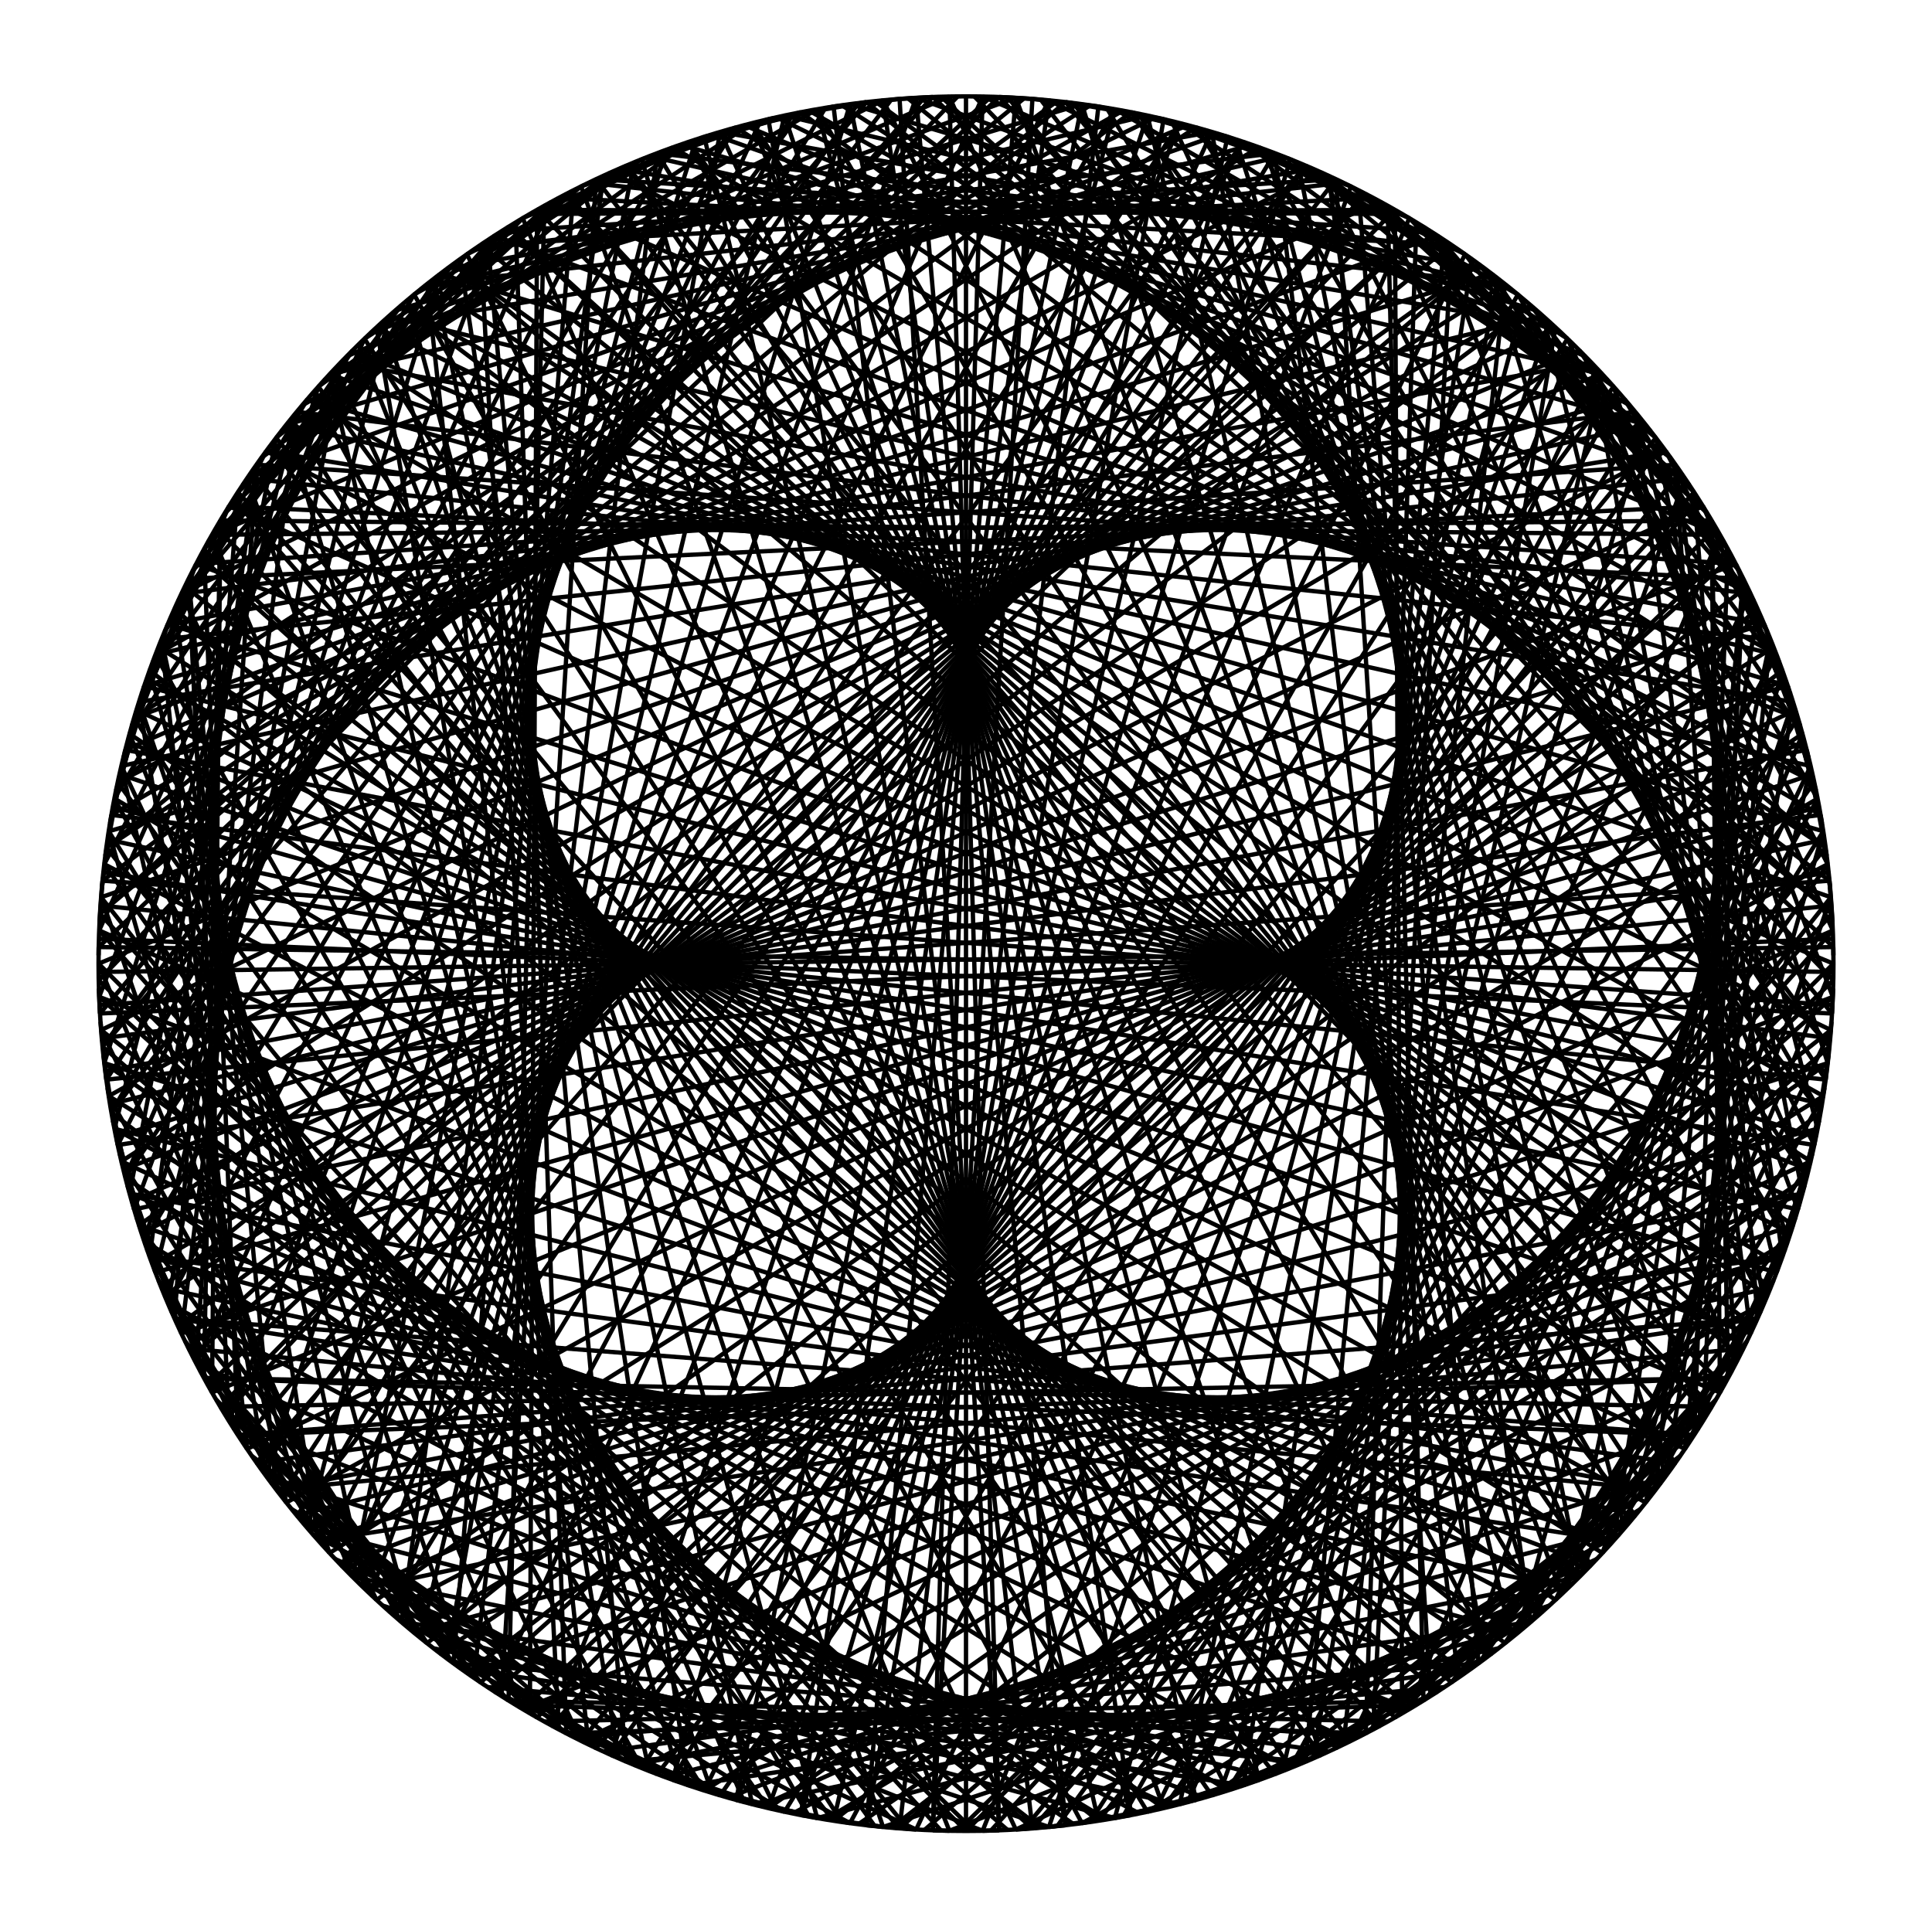 <svg id="SvgjsSvg1001" width="446" height="445" xmlns="http://www.w3.org/2000/svg" version="1.1" xmlns:xlink="http://www.w3.org/1999/xlink" xmlns:svgjs="http://svgjs.com/svgjs"><circle id="SvgjsCircle18056" r="200.25" cx="223" cy="222.5" stroke="black" fill="transparent"></circle><line id="SvgjsLine18057" x1="224.918" y1="22.259" x2="423.213" y2="226.336" stroke="black"></line><line id="SvgjsLine18058" x1="226.836" y1="22.287" x2="215.33" y2="422.603" stroke="black"></line><line id="SvgjsLine18059" x1="228.753" y1="22.333" x2="23.081" y2="210.998" stroke="black"></line><line id="SvgjsLine18060" x1="230.67" y1="22.397" x2="238.329" y2="22.838" stroke="black"></line><line id="SvgjsLine18061" x1="232.586" y1="22.48" x2="422.332" y2="241.651" stroke="black"></line><line id="SvgjsLine18062" x1="234.502" y1="22.581" x2="200.035" y2="421.429" stroke="black"></line><line id="SvgjsLine18063" x1="236.416" y1="22.7" x2="24.548" y2="195.728" stroke="black"></line><line id="SvgjsLine18064" x1="238.329" y1="22.838" x2="253.568" y2="24.597" stroke="black"></line><line id="SvgjsLine18065" x1="240.241" y1="22.994" x2="420.281" y2="256.853" stroke="black"></line><line id="SvgjsLine18066" x1="242.151" y1="23.168" x2="184.874" y2="419.087" stroke="black"></line><line id="SvgjsLine18067" x1="244.059" y1="23.36" x2="27.179" y2="180.616" stroke="black"></line><line id="SvgjsLine18068" x1="245.965" y1="23.571" x2="268.628" y2="27.517" stroke="black"></line><line id="SvgjsLine18069" x1="247.87" y1="23.8" x2="417.073" y2="271.854" stroke="black"></line><line id="SvgjsLine18070" x1="249.772" y1="24.048" x2="169.937" y2="415.592" stroke="black"></line><line id="SvgjsLine18071" x1="251.671" y1="24.313" x2="30.96" y2="165.749" stroke="black"></line><line id="SvgjsLine18072" x1="253.568" y1="24.597" x2="283.42" y2="31.582" stroke="black"></line><line id="SvgjsLine18073" x1="255.462" y1="24.899" x2="412.725" y2="286.565" stroke="black"></line><line id="SvgjsLine18074" x1="257.353" y1="25.219" x2="155.312" y2="410.963" stroke="black"></line><line id="SvgjsLine18075" x1="259.241" y1="25.557" x2="35.868" y2="151.215" stroke="black"></line><line id="SvgjsLine18076" x1="261.126" y1="25.913" x2="297.857" y2="36.768" stroke="black"></line><line id="SvgjsLine18077" x1="263.007" y1="26.287" x2="407.264" y2="300.901" stroke="black"></line><line id="SvgjsLine18078" x1="264.884" y1="26.679" x2="141.084" y2="405.229" stroke="black"></line><line id="SvgjsLine18079" x1="266.758" y1="27.089" x2="41.874" y2="137.099" stroke="black"></line><line id="SvgjsLine18080" x1="268.628" y1="27.517" x2="311.855" y2="43.043" stroke="black"></line><line id="SvgjsLine18081" x1="270.493" y1="27.963" x2="400.722" y2="314.776" stroke="black"></line><line id="SvgjsLine18082" x1="272.354" y1="28.427" x2="127.337" y2="398.422" stroke="black"></line><line id="SvgjsLine18083" x1="274.211" y1="28.909" x2="48.943" y2="123.484" stroke="black"></line><line id="SvgjsLine18084" x1="276.063" y1="29.408" x2="325.331" y2="50.371" stroke="black"></line><line id="SvgjsLine18085" x1="277.91" y1="29.925" x2="393.137" y2="328.11" stroke="black"></line><line id="SvgjsLine18086" x1="279.751" y1="30.46" x2="114.151" y2="390.583" stroke="black"></line><line id="SvgjsLine18087" x1="281.588" y1="31.012" x2="57.033" y2="110.451" stroke="black"></line><line id="SvgjsLine18088" x1="283.42" y1="31.582" x2="338.208" y2="58.71" stroke="black"></line><line id="SvgjsLine18089" x1="285.245" y1="32.17" x2="384.554" y2="340.824" stroke="black"></line><line id="SvgjsLine18090" x1="287.065" y1="32.775" x2="101.603" y2="381.757" stroke="black"></line><line id="SvgjsLine18091" x1="288.88" y1="33.397" x2="66.097" y2="98.075" stroke="black"></line><line id="SvgjsLine18092" x1="290.688" y1="34.037" x2="350.408" y2="68.009" stroke="black"></line><line id="SvgjsLine18093" x1="292.49" y1="34.694" x2="375.022" y2="352.843" stroke="black"></line><line id="SvgjsLine18094" x1="294.285" y1="35.368" x2="89.769" y2="371.997" stroke="black"></line><line id="SvgjsLine18095" x1="296.075" y1="36.059" x2="76.082" y2="86.429" stroke="black"></line><line id="SvgjsLine18096" x1="297.857" y1="36.768" x2="361.86" y2="78.216" stroke="black"></line><line id="SvgjsLine18097" x1="299.632" y1="37.493" x2="364.598" y2="364.098" stroke="black"></line><line id="SvgjsLine18098" x1="301.401" y1="38.236" x2="78.716" y2="361.36" stroke="black"></line><line id="SvgjsLine18099" x1="303.162" y1="38.995" x2="86.929" y2="75.582" stroke="black"></line><line id="SvgjsLine18100" x1="304.916" y1="39.771" x2="372.497" y2="89.269" stroke="black"></line><line id="SvgjsLine18101" x1="306.662" y1="40.564" x2="353.343" y2="374.522" stroke="black"></line><line id="SvgjsLine18102" x1="308.401" y1="41.374" x2="68.509" y2="349.908" stroke="black"></line><line id="SvgjsLine18103" x1="310.132" y1="42.2" x2="98.575" y2="65.597" stroke="black"></line><line id="SvgjsLine18104" x1="311.855" y1="43.043" x2="382.257" y2="101.103" stroke="black"></line><line id="SvgjsLine18105" x1="313.57" y1="43.902" x2="341.324" y2="384.054" stroke="black"></line><line id="SvgjsLine18106" x1="315.276" y1="44.778" x2="59.21" y2="337.708" stroke="black"></line><line id="SvgjsLine18107" x1="316.974" y1="45.67" x2="110.951" y2="56.533" stroke="black"></line><line id="SvgjsLine18108" x1="318.663" y1="46.578" x2="391.083" y2="113.651" stroke="black"></line><line id="SvgjsLine18109" x1="320.344" y1="47.502" x2="328.61" y2="392.637" stroke="black"></line><line id="SvgjsLine18110" x1="322.016" y1="48.443" x2="50.871" y2="324.831" stroke="black"></line><line id="SvgjsLine18111" x1="323.678" y1="49.399" x2="123.984" y2="48.443" stroke="black"></line><line id="SvgjsLine18112" x1="325.331" y1="50.371" x2="398.922" y2="126.837" stroke="black"></line><line id="SvgjsLine18113" x1="326.975" y1="51.359" x2="315.276" y2="400.222" stroke="black"></line><line id="SvgjsLine18114" x1="328.61" y1="52.363" x2="43.543" y2="311.355" stroke="black"></line><line id="SvgjsLine18115" x1="330.235" y1="53.382" x2="137.599" y2="41.374" stroke="black"></line><line id="SvgjsLine18116" x1="331.849" y1="54.417" x2="405.729" y2="140.584" stroke="black"></line><line id="SvgjsLine18117" x1="333.454" y1="55.467" x2="301.401" y2="406.764" stroke="black"></line><line id="SvgjsLine18118" x1="335.049" y1="56.533" x2="37.268" y2="297.357" stroke="black"></line><line id="SvgjsLine18119" x1="336.634" y1="57.614" x2="151.715" y2="35.368" stroke="black"></line><line id="SvgjsLine18120" x1="338.208" y1="58.71" x2="411.463" y2="154.812" stroke="black"></line><line id="SvgjsLine18121" x1="339.771" y1="59.821" x2="287.065" y2="412.225" stroke="black"></line><line id="SvgjsLine18122" x1="341.324" y1="60.946" x2="32.082" y2="282.92" stroke="black"></line><line id="SvgjsLine18123" x1="342.866" y1="62.087" x2="166.249" y2="30.46" stroke="black"></line><line id="SvgjsLine18124" x1="344.397" y1="63.243" x2="416.092" y2="169.437" stroke="black"></line><line id="SvgjsLine18125" x1="345.916" y1="64.413" x2="272.354" y2="416.573" stroke="black"></line><line id="SvgjsLine18126" x1="347.425" y1="65.597" x2="28.017" y2="268.128" stroke="black"></line><line id="SvgjsLine18127" x1="348.922" y1="66.796" x2="181.116" y2="26.679" stroke="black"></line><line id="SvgjsLine18128" x1="350.408" y1="68.009" x2="419.587" y2="184.374" stroke="black"></line><line id="SvgjsLine18129" x1="351.881" y1="69.237" x2="257.353" y2="419.781" stroke="black"></line><line id="SvgjsLine18130" x1="353.343" y1="70.478" x2="25.097" y2="253.068" stroke="black"></line><line id="SvgjsLine18131" x1="354.793" y1="71.733" x2="196.228" y2="24.048" stroke="black"></line><line id="SvgjsLine18132" x1="356.231" y1="73.003" x2="421.929" y2="199.535" stroke="black"></line><line id="SvgjsLine18133" x1="357.657" y1="74.286" x2="242.151" y2="421.832" stroke="black"></line><line id="SvgjsLine18134" x1="359.071" y1="75.582" x2="23.338" y2="237.829" stroke="black"></line><line id="SvgjsLine18135" x1="360.472" y1="76.892" x2="211.498" y2="22.581" stroke="black"></line><line id="SvgjsLine18136" x1="361.86" y1="78.216" x2="423.103" y2="214.83" stroke="black"></line><line id="SvgjsLine18137" x1="363.235" y1="79.552" x2="226.836" y2="422.713" stroke="black"></line><line id="SvgjsLine18138" x1="364.598" y1="80.902" x2="22.75" y2="222.5" stroke="black"></line><line id="SvgjsLine18139" x1="365.948" y1="82.265" x2="226.836" y2="22.287" stroke="black"></line><line id="SvgjsLine18140" x1="367.284" y1="83.64" x2="423.103" y2="230.17" stroke="black"></line><line id="SvgjsLine18141" x1="368.608" y1="85.028" x2="211.498" y2="422.419" stroke="black"></line><line id="SvgjsLine18142" x1="369.918" y1="86.429" x2="23.338" y2="207.171" stroke="black"></line><line id="SvgjsLine18143" x1="371.214" y1="87.843" x2="242.151" y2="23.168" stroke="black"></line><line id="SvgjsLine18144" x1="372.497" y1="89.269" x2="421.929" y2="245.465" stroke="black"></line><line id="SvgjsLine18145" x1="373.767" y1="90.707" x2="196.228" y2="420.952" stroke="black"></line><line id="SvgjsLine18146" x1="375.022" y1="92.157" x2="25.097" y2="191.932" stroke="black"></line><line id="SvgjsLine18147" x1="376.263" y1="93.619" x2="257.353" y2="25.219" stroke="black"></line><line id="SvgjsLine18148" x1="377.491" y1="95.092" x2="419.587" y2="260.626" stroke="black"></line><line id="SvgjsLine18149" x1="378.704" y1="96.578" x2="181.116" y2="418.321" stroke="black"></line><line id="SvgjsLine18150" x1="379.903" y1="98.075" x2="28.017" y2="176.872" stroke="black"></line><line id="SvgjsLine18151" x1="381.087" y1="99.584" x2="272.354" y2="28.427" stroke="black"></line><line id="SvgjsLine18152" x1="382.257" y1="101.103" x2="416.092" y2="275.563" stroke="black"></line><line id="SvgjsLine18153" x1="383.413" y1="102.634" x2="166.249" y2="414.54" stroke="black"></line><line id="SvgjsLine18154" x1="384.554" y1="104.176" x2="32.082" y2="162.08" stroke="black"></line><line id="SvgjsLine18155" x1="385.679" y1="105.729" x2="287.065" y2="32.775" stroke="black"></line><line id="SvgjsLine18156" x1="386.79" y1="107.292" x2="411.463" y2="290.188" stroke="black"></line><line id="SvgjsLine18157" x1="387.886" y1="108.866" x2="151.715" y2="409.632" stroke="black"></line><line id="SvgjsLine18158" x1="388.967" y1="110.451" x2="37.268" y2="147.643" stroke="black"></line><line id="SvgjsLine18159" x1="390.033" y1="112.046" x2="301.401" y2="38.236" stroke="black"></line><line id="SvgjsLine18160" x1="391.083" y1="113.651" x2="405.729" y2="304.416" stroke="black"></line><line id="SvgjsLine18161" x1="392.118" y1="115.265" x2="137.599" y2="403.626" stroke="black"></line><line id="SvgjsLine18162" x1="393.137" y1="116.89" x2="43.543" y2="133.645" stroke="black"></line><line id="SvgjsLine18163" x1="394.141" y1="118.525" x2="315.276" y2="44.778" stroke="black"></line><line id="SvgjsLine18164" x1="395.129" y1="120.169" x2="398.922" y2="318.163" stroke="black"></line><line id="SvgjsLine18165" x1="396.101" y1="121.822" x2="123.984" y2="396.557" stroke="black"></line><line id="SvgjsLine18166" x1="397.057" y1="123.484" x2="50.871" y2="120.169" stroke="black"></line><line id="SvgjsLine18167" x1="397.998" y1="125.156" x2="328.61" y2="52.363" stroke="black"></line><line id="SvgjsLine18168" x1="398.922" y1="126.837" x2="391.083" y2="331.349" stroke="black"></line><line id="SvgjsLine18169" x1="399.83" y1="128.526" x2="110.951" y2="388.467" stroke="black"></line><line id="SvgjsLine18170" x1="400.722" y1="130.224" x2="59.21" y2="107.292" stroke="black"></line><line id="SvgjsLine18171" x1="401.598" y1="131.93" x2="341.324" y2="60.946" stroke="black"></line><line id="SvgjsLine18172" x1="402.457" y1="133.645" x2="382.257" y2="343.897" stroke="black"></line><line id="SvgjsLine18173" x1="403.3" y1="135.368" x2="98.575" y2="379.403" stroke="black"></line><line id="SvgjsLine18174" x1="404.126" y1="137.099" x2="68.509" y2="95.092" stroke="black"></line><line id="SvgjsLine18175" x1="404.936" y1="138.838" x2="353.343" y2="70.478" stroke="black"></line><line id="SvgjsLine18176" x1="405.729" y1="140.584" x2="372.497" y2="355.731" stroke="black"></line><line id="SvgjsLine18177" x1="406.505" y1="142.338" x2="86.929" y2="369.418" stroke="black"></line><line id="SvgjsLine18178" x1="407.264" y1="144.099" x2="78.716" y2="83.64" stroke="black"></line><line id="SvgjsLine18179" x1="408.007" y1="145.868" x2="364.598" y2="80.902" stroke="black"></line><line id="SvgjsLine18180" x1="408.732" y1="147.643" x2="361.86" y2="366.784" stroke="black"></line><line id="SvgjsLine18181" x1="409.441" y1="149.425" x2="76.082" y2="358.571" stroke="black"></line><line id="SvgjsLine18182" x1="410.132" y1="151.215" x2="89.769" y2="73.003" stroke="black"></line><line id="SvgjsLine18183" x1="410.806" y1="153.01" x2="375.022" y2="92.157" stroke="black"></line><line id="SvgjsLine18184" x1="411.463" y1="154.812" x2="350.408" y2="376.991" stroke="black"></line><line id="SvgjsLine18185" x1="412.103" y1="156.62" x2="66.097" y2="346.925" stroke="black"></line><line id="SvgjsLine18186" x1="412.725" y1="158.435" x2="101.603" y2="63.243" stroke="black"></line><line id="SvgjsLine18187" x1="413.33" y1="160.255" x2="384.554" y2="104.176" stroke="black"></line><line id="SvgjsLine18188" x1="413.918" y1="162.08" x2="338.208" y2="386.29" stroke="black"></line><line id="SvgjsLine18189" x1="414.488" y1="163.912" x2="57.033" y2="334.549" stroke="black"></line><line id="SvgjsLine18190" x1="415.04" y1="165.749" x2="114.151" y2="54.417" stroke="black"></line><line id="SvgjsLine18191" x1="415.575" y1="167.59" x2="393.137" y2="116.89" stroke="black"></line><line id="SvgjsLine18192" x1="416.092" y1="169.437" x2="325.331" y2="394.629" stroke="black"></line><line id="SvgjsLine18193" x1="416.591" y1="171.289" x2="48.943" y2="321.516" stroke="black"></line><line id="SvgjsLine18194" x1="417.073" y1="173.146" x2="127.337" y2="46.578" stroke="black"></line><line id="SvgjsLine18195" x1="417.537" y1="175.007" x2="400.722" y2="130.224" stroke="black"></line><line id="SvgjsLine18196" x1="417.983" y1="176.872" x2="311.855" y2="401.957" stroke="black"></line><line id="SvgjsLine18197" x1="418.411" y1="178.742" x2="41.874" y2="307.901" stroke="black"></line><line id="SvgjsLine18198" x1="418.821" y1="180.616" x2="141.084" y2="39.771" stroke="black"></line><line id="SvgjsLine18199" x1="419.213" y1="182.493" x2="407.264" y2="144.099" stroke="black"></line><line id="SvgjsLine18200" x1="419.587" y1="184.374" x2="297.857" y2="408.232" stroke="black"></line><line id="SvgjsLine18201" x1="419.943" y1="186.259" x2="35.868" y2="293.785" stroke="black"></line><line id="SvgjsLine18202" x1="420.281" y1="188.147" x2="155.312" y2="34.037" stroke="black"></line><line id="SvgjsLine18203" x1="420.601" y1="190.038" x2="412.725" y2="158.435" stroke="black"></line><line id="SvgjsLine18204" x1="420.903" y1="191.932" x2="283.42" y2="413.418" stroke="black"></line><line id="SvgjsLine18205" x1="421.187" y1="193.829" x2="30.96" y2="279.251" stroke="black"></line><line id="SvgjsLine18206" x1="421.452" y1="195.728" x2="169.937" y2="29.408" stroke="black"></line><line id="SvgjsLine18207" x1="421.7" y1="197.63" x2="417.073" y2="173.146" stroke="black"></line><line id="SvgjsLine18208" x1="421.929" y1="199.535" x2="268.628" y2="417.483" stroke="black"></line><line id="SvgjsLine18209" x1="422.14" y1="201.441" x2="27.179" y2="264.384" stroke="black"></line><line id="SvgjsLine18210" x1="422.332" y1="203.349" x2="184.874" y2="25.913" stroke="black"></line><line id="SvgjsLine18211" x1="422.506" y1="205.259" x2="420.281" y2="188.147" stroke="black"></line><line id="SvgjsLine18212" x1="422.662" y1="207.171" x2="253.568" y2="420.403" stroke="black"></line><line id="SvgjsLine18213" x1="422.8" y1="209.084" x2="24.548" y2="249.272" stroke="black"></line><line id="SvgjsLine18214" x1="422.919" y1="210.998" x2="200.035" y2="23.571" stroke="black"></line><line id="SvgjsLine18215" x1="423.02" y1="212.914" x2="422.332" y2="203.349" stroke="black"></line><line id="SvgjsLine18216" x1="423.103" y1="214.83" x2="238.329" y2="422.162" stroke="black"></line><line id="SvgjsLine18217" x1="423.167" y1="216.747" x2="23.081" y2="234.002" stroke="black"></line><line id="SvgjsLine18218" x1="423.213" y1="218.664" x2="215.33" y2="22.397" stroke="black"></line><line id="SvgjsLine18219" x1="423.241" y1="220.582" x2="423.213" y2="218.664" stroke="black"></line><line id="SvgjsLine18220" x1="423.25" y1="222.5" x2="223" y2="422.75" stroke="black"></line><line id="SvgjsLine18221" x1="423.241" y1="224.418" x2="22.787" y2="218.664" stroke="black"></line><line id="SvgjsLine18222" x1="423.213" y1="226.336" x2="230.67" y2="22.397" stroke="black"></line><line id="SvgjsLine18223" x1="423.167" y1="228.253" x2="422.919" y2="234.002" stroke="black"></line><line id="SvgjsLine18224" x1="423.103" y1="230.17" x2="207.671" y2="422.162" stroke="black"></line><line id="SvgjsLine18225" x1="423.02" y1="232.086" x2="23.668" y2="203.349" stroke="black"></line><line id="SvgjsLine18226" x1="422.919" y1="234.002" x2="245.965" y2="23.571" stroke="black"></line><line id="SvgjsLine18227" x1="422.8" y1="235.916" x2="421.452" y2="249.272" stroke="black"></line><line id="SvgjsLine18228" x1="422.662" y1="237.829" x2="192.432" y2="420.403" stroke="black"></line><line id="SvgjsLine18229" x1="422.506" y1="239.741" x2="25.719" y2="188.147" stroke="black"></line><line id="SvgjsLine18230" x1="422.332" y1="241.651" x2="261.126" y2="25.913" stroke="black"></line><line id="SvgjsLine18231" x1="422.14" y1="243.559" x2="418.821" y2="264.384" stroke="black"></line><line id="SvgjsLine18232" x1="421.929" y1="245.465" x2="177.372" y2="417.483" stroke="black"></line><line id="SvgjsLine18233" x1="421.7" y1="247.37" x2="28.927" y2="173.146" stroke="black"></line><line id="SvgjsLine18234" x1="421.452" y1="249.272" x2="276.063" y2="29.408" stroke="black"></line><line id="SvgjsLine18235" x1="421.187" y1="251.171" x2="415.04" y2="279.251" stroke="black"></line><line id="SvgjsLine18236" x1="420.903" y1="253.068" x2="162.58" y2="413.418" stroke="black"></line><line id="SvgjsLine18237" x1="420.601" y1="254.962" x2="33.275" y2="158.435" stroke="black"></line><line id="SvgjsLine18238" x1="420.281" y1="256.853" x2="290.688" y2="34.037" stroke="black"></line><line id="SvgjsLine18239" x1="419.943" y1="258.741" x2="410.132" y2="293.785" stroke="black"></line><line id="SvgjsLine18240" x1="419.587" y1="260.626" x2="148.143" y2="408.232" stroke="black"></line><line id="SvgjsLine18241" x1="419.213" y1="262.507" x2="38.736" y2="144.099" stroke="black"></line><line id="SvgjsLine18242" x1="418.821" y1="264.384" x2="304.916" y2="39.771" stroke="black"></line><line id="SvgjsLine18243" x1="418.411" y1="266.258" x2="404.126" y2="307.901" stroke="black"></line><line id="SvgjsLine18244" x1="417.983" y1="268.128" x2="134.145" y2="401.957" stroke="black"></line><line id="SvgjsLine18245" x1="417.537" y1="269.993" x2="45.278" y2="130.224" stroke="black"></line><line id="SvgjsLine18246" x1="417.073" y1="271.854" x2="318.663" y2="46.578" stroke="black"></line><line id="SvgjsLine18247" x1="416.591" y1="273.711" x2="397.057" y2="321.516" stroke="black"></line><line id="SvgjsLine18248" x1="416.092" y1="275.563" x2="120.669" y2="394.629" stroke="black"></line><line id="SvgjsLine18249" x1="415.575" y1="277.41" x2="52.863" y2="116.89" stroke="black"></line><line id="SvgjsLine18250" x1="415.04" y1="279.251" x2="331.849" y2="54.417" stroke="black"></line><line id="SvgjsLine18251" x1="414.488" y1="281.088" x2="388.967" y2="334.549" stroke="black"></line><line id="SvgjsLine18252" x1="413.918" y1="282.92" x2="107.792" y2="386.29" stroke="black"></line><line id="SvgjsLine18253" x1="413.33" y1="284.745" x2="61.446" y2="104.176" stroke="black"></line><line id="SvgjsLine18254" x1="412.725" y1="286.565" x2="344.397" y2="63.243" stroke="black"></line><line id="SvgjsLine18255" x1="412.103" y1="288.38" x2="379.903" y2="346.925" stroke="black"></line><line id="SvgjsLine18256" x1="411.463" y1="290.188" x2="95.592" y2="376.991" stroke="black"></line><line id="SvgjsLine18257" x1="410.806" y1="291.99" x2="70.978" y2="92.157" stroke="black"></line><line id="SvgjsLine18258" x1="410.132" y1="293.785" x2="356.231" y2="73.003" stroke="black"></line><line id="SvgjsLine18259" x1="409.441" y1="295.575" x2="369.918" y2="358.571" stroke="black"></line><line id="SvgjsLine18260" x1="408.732" y1="297.357" x2="84.14" y2="366.784" stroke="black"></line><line id="SvgjsLine18261" x1="408.007" y1="299.132" x2="81.402" y2="80.902" stroke="black"></line><line id="SvgjsLine18262" x1="407.264" y1="300.901" x2="367.284" y2="83.64" stroke="black"></line><line id="SvgjsLine18263" x1="406.505" y1="302.662" x2="359.071" y2="369.418" stroke="black"></line><line id="SvgjsLine18264" x1="405.729" y1="304.416" x2="73.503" y2="355.731" stroke="black"></line><line id="SvgjsLine18265" x1="404.936" y1="306.162" x2="92.657" y2="70.478" stroke="black"></line><line id="SvgjsLine18266" x1="404.126" y1="307.901" x2="377.491" y2="95.092" stroke="black"></line><line id="SvgjsLine18267" x1="403.3" y1="309.632" x2="347.425" y2="379.403" stroke="black"></line><line id="SvgjsLine18268" x1="402.457" y1="311.355" x2="63.743" y2="343.897" stroke="black"></line><line id="SvgjsLine18269" x1="401.598" y1="313.07" x2="104.676" y2="60.946" stroke="black"></line><line id="SvgjsLine18270" x1="400.722" y1="314.776" x2="386.79" y2="107.292" stroke="black"></line><line id="SvgjsLine18271" x1="399.83" y1="316.474" x2="335.049" y2="388.467" stroke="black"></line><line id="SvgjsLine18272" x1="398.922" y1="318.163" x2="54.917" y2="331.349" stroke="black"></line><line id="SvgjsLine18273" x1="397.998" y1="319.844" x2="117.39" y2="52.363" stroke="black"></line><line id="SvgjsLine18274" x1="397.057" y1="321.516" x2="395.129" y2="120.169" stroke="black"></line><line id="SvgjsLine18275" x1="396.101" y1="323.178" x2="322.016" y2="396.557" stroke="black"></line><line id="SvgjsLine18276" x1="395.129" y1="324.831" x2="47.078" y2="318.163" stroke="black"></line><line id="SvgjsLine18277" x1="394.141" y1="326.475" x2="130.724" y2="44.778" stroke="black"></line><line id="SvgjsLine18278" x1="393.137" y1="328.11" x2="402.457" y2="133.645" stroke="black"></line><line id="SvgjsLine18279" x1="392.118" y1="329.735" x2="308.401" y2="403.626" stroke="black"></line><line id="SvgjsLine18280" x1="391.083" y1="331.349" x2="40.271" y2="304.416" stroke="black"></line><line id="SvgjsLine18281" x1="390.033" y1="332.954" x2="144.599" y2="38.236" stroke="black"></line><line id="SvgjsLine18282" x1="388.967" y1="334.549" x2="408.732" y2="147.643" stroke="black"></line><line id="SvgjsLine18283" x1="387.886" y1="336.134" x2="294.285" y2="409.632" stroke="black"></line><line id="SvgjsLine18284" x1="386.79" y1="337.708" x2="34.537" y2="290.188" stroke="black"></line><line id="SvgjsLine18285" x1="385.679" y1="339.271" x2="158.935" y2="32.775" stroke="black"></line><line id="SvgjsLine18286" x1="384.554" y1="340.824" x2="413.918" y2="162.08" stroke="black"></line><line id="SvgjsLine18287" x1="383.413" y1="342.366" x2="279.751" y2="414.54" stroke="black"></line><line id="SvgjsLine18288" x1="382.257" y1="343.897" x2="29.908" y2="275.563" stroke="black"></line><line id="SvgjsLine18289" x1="381.087" y1="345.416" x2="173.646" y2="28.427" stroke="black"></line><line id="SvgjsLine18290" x1="379.903" y1="346.925" x2="417.983" y2="176.872" stroke="black"></line><line id="SvgjsLine18291" x1="378.704" y1="348.422" x2="264.884" y2="418.321" stroke="black"></line><line id="SvgjsLine18292" x1="377.491" y1="349.908" x2="26.413" y2="260.626" stroke="black"></line><line id="SvgjsLine18293" x1="376.263" y1="351.381" x2="188.647" y2="25.219" stroke="black"></line><line id="SvgjsLine18294" x1="375.022" y1="352.843" x2="420.903" y2="191.932" stroke="black"></line><line id="SvgjsLine18295" x1="373.767" y1="354.293" x2="249.772" y2="420.952" stroke="black"></line><line id="SvgjsLine18296" x1="372.497" y1="355.731" x2="24.071" y2="245.465" stroke="black"></line><line id="SvgjsLine18297" x1="371.214" y1="357.157" x2="203.849" y2="23.168" stroke="black"></line><line id="SvgjsLine18298" x1="369.918" y1="358.571" x2="422.662" y2="207.171" stroke="black"></line><line id="SvgjsLine18299" x1="368.608" y1="359.972" x2="234.502" y2="422.419" stroke="black"></line><line id="SvgjsLine18300" x1="367.284" y1="361.36" x2="22.897" y2="230.17" stroke="black"></line><line id="SvgjsLine18301" x1="365.948" y1="362.735" x2="219.164" y2="22.287" stroke="black"></line><line id="SvgjsLine18302" x1="364.598" y1="364.098" x2="423.25" y2="222.5" stroke="black"></line><line id="SvgjsLine18303" x1="363.235" y1="365.448" x2="219.164" y2="422.713" stroke="black"></line><line id="SvgjsLine18304" x1="361.86" y1="366.784" x2="22.897" y2="214.83" stroke="black"></line><line id="SvgjsLine18305" x1="360.472" y1="368.108" x2="234.502" y2="22.581" stroke="black"></line><line id="SvgjsLine18306" x1="359.071" y1="369.418" x2="422.662" y2="237.829" stroke="black"></line><line id="SvgjsLine18307" x1="357.657" y1="370.714" x2="203.849" y2="421.832" stroke="black"></line><line id="SvgjsLine18308" x1="356.231" y1="371.997" x2="24.071" y2="199.535" stroke="black"></line><line id="SvgjsLine18309" x1="354.793" y1="373.267" x2="249.772" y2="24.048" stroke="black"></line><line id="SvgjsLine18310" x1="353.343" y1="374.522" x2="420.903" y2="253.068" stroke="black"></line><line id="SvgjsLine18311" x1="351.881" y1="375.763" x2="188.647" y2="419.781" stroke="black"></line><line id="SvgjsLine18312" x1="350.408" y1="376.991" x2="26.413" y2="184.374" stroke="black"></line><line id="SvgjsLine18313" x1="348.922" y1="378.204" x2="264.884" y2="26.679" stroke="black"></line><line id="SvgjsLine18314" x1="347.425" y1="379.403" x2="417.983" y2="268.128" stroke="black"></line><line id="SvgjsLine18315" x1="345.916" y1="380.587" x2="173.646" y2="416.573" stroke="black"></line><line id="SvgjsLine18316" x1="344.397" y1="381.757" x2="29.908" y2="169.437" stroke="black"></line><line id="SvgjsLine18317" x1="342.866" y1="382.913" x2="279.751" y2="30.46" stroke="black"></line><line id="SvgjsLine18318" x1="341.324" y1="384.054" x2="413.918" y2="282.92" stroke="black"></line><line id="SvgjsLine18319" x1="339.771" y1="385.179" x2="158.935" y2="412.225" stroke="black"></line><line id="SvgjsLine18320" x1="338.208" y1="386.29" x2="34.537" y2="154.812" stroke="black"></line><line id="SvgjsLine18321" x1="336.634" y1="387.386" x2="294.285" y2="35.368" stroke="black"></line><line id="SvgjsLine18322" x1="335.049" y1="388.467" x2="408.732" y2="297.357" stroke="black"></line><line id="SvgjsLine18323" x1="333.454" y1="389.533" x2="144.599" y2="406.764" stroke="black"></line><line id="SvgjsLine18324" x1="331.849" y1="390.583" x2="40.271" y2="140.584" stroke="black"></line><line id="SvgjsLine18325" x1="330.235" y1="391.618" x2="308.401" y2="41.374" stroke="black"></line><line id="SvgjsLine18326" x1="328.61" y1="392.637" x2="402.457" y2="311.355" stroke="black"></line><line id="SvgjsLine18327" x1="326.975" y1="393.641" x2="130.724" y2="400.222" stroke="black"></line><line id="SvgjsLine18328" x1="325.331" y1="394.629" x2="47.078" y2="126.837" stroke="black"></line><line id="SvgjsLine18329" x1="323.678" y1="395.601" x2="322.016" y2="48.443" stroke="black"></line><line id="SvgjsLine18330" x1="322.016" y1="396.557" x2="395.129" y2="324.831" stroke="black"></line><line id="SvgjsLine18331" x1="320.344" y1="397.498" x2="117.39" y2="392.637" stroke="black"></line><line id="SvgjsLine18332" x1="318.663" y1="398.422" x2="54.917" y2="113.651" stroke="black"></line><line id="SvgjsLine18333" x1="316.974" y1="399.33" x2="335.049" y2="56.533" stroke="black"></line><line id="SvgjsLine18334" x1="315.276" y1="400.222" x2="386.79" y2="337.708" stroke="black"></line><line id="SvgjsLine18335" x1="313.57" y1="401.098" x2="104.676" y2="384.054" stroke="black"></line><line id="SvgjsLine18336" x1="311.855" y1="401.957" x2="63.743" y2="101.103" stroke="black"></line><line id="SvgjsLine18337" x1="310.132" y1="402.8" x2="347.425" y2="65.597" stroke="black"></line><line id="SvgjsLine18338" x1="308.401" y1="403.626" x2="377.491" y2="349.908" stroke="black"></line><line id="SvgjsLine18339" x1="306.662" y1="404.436" x2="92.657" y2="374.522" stroke="black"></line><line id="SvgjsLine18340" x1="304.916" y1="405.229" x2="73.503" y2="89.269" stroke="black"></line><line id="SvgjsLine18341" x1="303.162" y1="406.005" x2="359.071" y2="75.582" stroke="black"></line><line id="SvgjsLine18342" x1="301.401" y1="406.764" x2="367.284" y2="361.36" stroke="black"></line><line id="SvgjsLine18343" x1="299.632" y1="407.507" x2="81.402" y2="364.098" stroke="black"></line><line id="SvgjsLine18344" x1="297.857" y1="408.232" x2="84.14" y2="78.216" stroke="black"></line><line id="SvgjsLine18345" x1="296.075" y1="408.941" x2="369.918" y2="86.429" stroke="black"></line><line id="SvgjsLine18346" x1="294.285" y1="409.632" x2="356.231" y2="371.997" stroke="black"></line><line id="SvgjsLine18347" x1="292.49" y1="410.306" x2="70.978" y2="352.843" stroke="black"></line><line id="SvgjsLine18348" x1="290.688" y1="410.963" x2="95.592" y2="68.009" stroke="black"></line><line id="SvgjsLine18349" x1="288.88" y1="411.603" x2="379.903" y2="98.075" stroke="black"></line><line id="SvgjsLine18350" x1="287.065" y1="412.225" x2="344.397" y2="381.757" stroke="black"></line><line id="SvgjsLine18351" x1="285.245" y1="412.83" x2="61.446" y2="340.824" stroke="black"></line><line id="SvgjsLine18352" x1="283.42" y1="413.418" x2="107.792" y2="58.71" stroke="black"></line><line id="SvgjsLine18353" x1="281.588" y1="413.988" x2="388.967" y2="110.451" stroke="black"></line><line id="SvgjsLine18354" x1="279.751" y1="414.54" x2="331.849" y2="390.583" stroke="black"></line><line id="SvgjsLine18355" x1="277.91" y1="415.075" x2="52.863" y2="328.11" stroke="black"></line><line id="SvgjsLine18356" x1="276.063" y1="415.592" x2="120.669" y2="50.371" stroke="black"></line><line id="SvgjsLine18357" x1="274.211" y1="416.091" x2="397.057" y2="123.484" stroke="black"></line><line id="SvgjsLine18358" x1="272.354" y1="416.573" x2="318.663" y2="398.422" stroke="black"></line><line id="SvgjsLine18359" x1="270.493" y1="417.037" x2="45.278" y2="314.776" stroke="black"></line><line id="SvgjsLine18360" x1="268.628" y1="417.483" x2="134.145" y2="43.043" stroke="black"></line><line id="SvgjsLine18361" x1="266.758" y1="417.911" x2="404.126" y2="137.099" stroke="black"></line><line id="SvgjsLine18362" x1="264.884" y1="418.321" x2="304.916" y2="405.229" stroke="black"></line><line id="SvgjsLine18363" x1="263.007" y1="418.713" x2="38.736" y2="300.901" stroke="black"></line><line id="SvgjsLine18364" x1="261.126" y1="419.087" x2="148.143" y2="36.768" stroke="black"></line><line id="SvgjsLine18365" x1="259.241" y1="419.443" x2="410.132" y2="151.215" stroke="black"></line><line id="SvgjsLine18366" x1="257.353" y1="419.781" x2="290.688" y2="410.963" stroke="black"></line><line id="SvgjsLine18367" x1="255.462" y1="420.101" x2="33.275" y2="286.565" stroke="black"></line><line id="SvgjsLine18368" x1="253.568" y1="420.403" x2="162.58" y2="31.582" stroke="black"></line><line id="SvgjsLine18369" x1="251.671" y1="420.687" x2="415.04" y2="165.749" stroke="black"></line><line id="SvgjsLine18370" x1="249.772" y1="420.952" x2="276.063" y2="415.592" stroke="black"></line><line id="SvgjsLine18371" x1="247.87" y1="421.2" x2="28.927" y2="271.854" stroke="black"></line><line id="SvgjsLine18372" x1="245.965" y1="421.429" x2="177.372" y2="27.517" stroke="black"></line><line id="SvgjsLine18373" x1="244.059" y1="421.64" x2="418.821" y2="180.616" stroke="black"></line><line id="SvgjsLine18374" x1="242.151" y1="421.832" x2="261.126" y2="419.087" stroke="black"></line><line id="SvgjsLine18375" x1="240.241" y1="422.006" x2="25.719" y2="256.853" stroke="black"></line><line id="SvgjsLine18376" x1="238.329" y1="422.162" x2="192.432" y2="24.597" stroke="black"></line><line id="SvgjsLine18377" x1="236.416" y1="422.3" x2="421.452" y2="195.728" stroke="black"></line><line id="SvgjsLine18378" x1="234.502" y1="422.419" x2="245.965" y2="421.429" stroke="black"></line><line id="SvgjsLine18379" x1="232.586" y1="422.52" x2="23.668" y2="241.651" stroke="black"></line><line id="SvgjsLine18380" x1="230.67" y1="422.603" x2="207.671" y2="22.838" stroke="black"></line><line id="SvgjsLine18381" x1="228.753" y1="422.667" x2="422.919" y2="210.998" stroke="black"></line><line id="SvgjsLine18382" x1="226.836" y1="422.713" x2="230.67" y2="422.603" stroke="black"></line><line id="SvgjsLine18383" x1="224.918" y1="422.741" x2="22.787" y2="226.336" stroke="black"></line><line id="SvgjsLine18384" x1="223" y1="422.75" x2="223" y2="22.25" stroke="black"></line><line id="SvgjsLine18385" x1="221.082" y1="422.741" x2="423.213" y2="226.336" stroke="black"></line><line id="SvgjsLine18386" x1="219.164" y1="422.713" x2="215.33" y2="422.603" stroke="black"></line><line id="SvgjsLine18387" x1="217.247" y1="422.667" x2="23.081" y2="210.998" stroke="black"></line><line id="SvgjsLine18388" x1="215.33" y1="422.603" x2="238.329" y2="22.838" stroke="black"></line><line id="SvgjsLine18389" x1="213.414" y1="422.52" x2="422.332" y2="241.651" stroke="black"></line><line id="SvgjsLine18390" x1="211.498" y1="422.419" x2="200.035" y2="421.429" stroke="black"></line><line id="SvgjsLine18391" x1="209.584" y1="422.3" x2="24.548" y2="195.728" stroke="black"></line><line id="SvgjsLine18392" x1="207.671" y1="422.162" x2="253.568" y2="24.597" stroke="black"></line><line id="SvgjsLine18393" x1="205.759" y1="422.006" x2="420.281" y2="256.853" stroke="black"></line><line id="SvgjsLine18394" x1="203.849" y1="421.832" x2="184.874" y2="419.087" stroke="black"></line><line id="SvgjsLine18395" x1="201.941" y1="421.64" x2="27.179" y2="180.616" stroke="black"></line><line id="SvgjsLine18396" x1="200.035" y1="421.429" x2="268.628" y2="27.517" stroke="black"></line><line id="SvgjsLine18397" x1="198.13" y1="421.2" x2="417.073" y2="271.854" stroke="black"></line><line id="SvgjsLine18398" x1="196.228" y1="420.952" x2="169.937" y2="415.592" stroke="black"></line><line id="SvgjsLine18399" x1="194.329" y1="420.687" x2="30.96" y2="165.749" stroke="black"></line><line id="SvgjsLine18400" x1="192.432" y1="420.403" x2="283.42" y2="31.582" stroke="black"></line><line id="SvgjsLine18401" x1="190.538" y1="420.101" x2="412.725" y2="286.565" stroke="black"></line><line id="SvgjsLine18402" x1="188.647" y1="419.781" x2="155.312" y2="410.963" stroke="black"></line><line id="SvgjsLine18403" x1="186.759" y1="419.443" x2="35.868" y2="151.215" stroke="black"></line><line id="SvgjsLine18404" x1="184.874" y1="419.087" x2="297.857" y2="36.768" stroke="black"></line><line id="SvgjsLine18405" x1="182.993" y1="418.713" x2="407.264" y2="300.901" stroke="black"></line><line id="SvgjsLine18406" x1="181.116" y1="418.321" x2="141.084" y2="405.229" stroke="black"></line><line id="SvgjsLine18407" x1="179.242" y1="417.911" x2="41.874" y2="137.099" stroke="black"></line><line id="SvgjsLine18408" x1="177.372" y1="417.483" x2="311.855" y2="43.043" stroke="black"></line><line id="SvgjsLine18409" x1="175.507" y1="417.037" x2="400.722" y2="314.776" stroke="black"></line><line id="SvgjsLine18410" x1="173.646" y1="416.573" x2="127.337" y2="398.422" stroke="black"></line><line id="SvgjsLine18411" x1="171.789" y1="416.091" x2="48.943" y2="123.484" stroke="black"></line><line id="SvgjsLine18412" x1="169.937" y1="415.592" x2="325.331" y2="50.371" stroke="black"></line><line id="SvgjsLine18413" x1="168.09" y1="415.075" x2="393.137" y2="328.11" stroke="black"></line><line id="SvgjsLine18414" x1="166.249" y1="414.54" x2="114.151" y2="390.583" stroke="black"></line><line id="SvgjsLine18415" x1="164.412" y1="413.988" x2="57.033" y2="110.451" stroke="black"></line><line id="SvgjsLine18416" x1="162.58" y1="413.418" x2="338.208" y2="58.71" stroke="black"></line><line id="SvgjsLine18417" x1="160.755" y1="412.83" x2="384.554" y2="340.824" stroke="black"></line><line id="SvgjsLine18418" x1="158.935" y1="412.225" x2="101.603" y2="381.757" stroke="black"></line><line id="SvgjsLine18419" x1="157.12" y1="411.603" x2="66.097" y2="98.075" stroke="black"></line><line id="SvgjsLine18420" x1="155.312" y1="410.963" x2="350.408" y2="68.009" stroke="black"></line><line id="SvgjsLine18421" x1="153.51" y1="410.306" x2="375.022" y2="352.843" stroke="black"></line><line id="SvgjsLine18422" x1="151.715" y1="409.632" x2="89.769" y2="371.997" stroke="black"></line><line id="SvgjsLine18423" x1="149.925" y1="408.941" x2="76.082" y2="86.429" stroke="black"></line><line id="SvgjsLine18424" x1="148.143" y1="408.232" x2="361.86" y2="78.216" stroke="black"></line><line id="SvgjsLine18425" x1="146.368" y1="407.507" x2="364.598" y2="364.098" stroke="black"></line><line id="SvgjsLine18426" x1="144.599" y1="406.764" x2="78.716" y2="361.36" stroke="black"></line><line id="SvgjsLine18427" x1="142.838" y1="406.005" x2="86.929" y2="75.582" stroke="black"></line><line id="SvgjsLine18428" x1="141.084" y1="405.229" x2="372.497" y2="89.269" stroke="black"></line><line id="SvgjsLine18429" x1="139.338" y1="404.436" x2="353.343" y2="374.522" stroke="black"></line><line id="SvgjsLine18430" x1="137.599" y1="403.626" x2="68.509" y2="349.908" stroke="black"></line><line id="SvgjsLine18431" x1="135.868" y1="402.8" x2="98.575" y2="65.597" stroke="black"></line><line id="SvgjsLine18432" x1="134.145" y1="401.957" x2="382.257" y2="101.103" stroke="black"></line><line id="SvgjsLine18433" x1="132.43" y1="401.098" x2="341.324" y2="384.054" stroke="black"></line><line id="SvgjsLine18434" x1="130.724" y1="400.222" x2="59.21" y2="337.708" stroke="black"></line><line id="SvgjsLine18435" x1="129.026" y1="399.33" x2="110.951" y2="56.533" stroke="black"></line><line id="SvgjsLine18436" x1="127.337" y1="398.422" x2="391.083" y2="113.651" stroke="black"></line><line id="SvgjsLine18437" x1="125.656" y1="397.498" x2="328.61" y2="392.637" stroke="black"></line><line id="SvgjsLine18438" x1="123.984" y1="396.557" x2="50.871" y2="324.831" stroke="black"></line><line id="SvgjsLine18439" x1="122.322" y1="395.601" x2="123.984" y2="48.443" stroke="black"></line><line id="SvgjsLine18440" x1="120.669" y1="394.629" x2="398.922" y2="126.837" stroke="black"></line><line id="SvgjsLine18441" x1="119.025" y1="393.641" x2="315.276" y2="400.222" stroke="black"></line><line id="SvgjsLine18442" x1="117.39" y1="392.637" x2="43.543" y2="311.355" stroke="black"></line><line id="SvgjsLine18443" x1="115.765" y1="391.618" x2="137.599" y2="41.374" stroke="black"></line><line id="SvgjsLine18444" x1="114.151" y1="390.583" x2="405.729" y2="140.584" stroke="black"></line><line id="SvgjsLine18445" x1="112.546" y1="389.533" x2="301.401" y2="406.764" stroke="black"></line><line id="SvgjsLine18446" x1="110.951" y1="388.467" x2="37.268" y2="297.357" stroke="black"></line><line id="SvgjsLine18447" x1="109.366" y1="387.386" x2="151.715" y2="35.368" stroke="black"></line><line id="SvgjsLine18448" x1="107.792" y1="386.29" x2="411.463" y2="154.812" stroke="black"></line><line id="SvgjsLine18449" x1="106.229" y1="385.179" x2="287.065" y2="412.225" stroke="black"></line><line id="SvgjsLine18450" x1="104.676" y1="384.054" x2="32.082" y2="282.92" stroke="black"></line><line id="SvgjsLine18451" x1="103.134" y1="382.913" x2="166.249" y2="30.46" stroke="black"></line><line id="SvgjsLine18452" x1="101.603" y1="381.757" x2="416.092" y2="169.437" stroke="black"></line><line id="SvgjsLine18453" x1="100.084" y1="380.587" x2="272.354" y2="416.573" stroke="black"></line><line id="SvgjsLine18454" x1="98.575" y1="379.403" x2="28.017" y2="268.128" stroke="black"></line><line id="SvgjsLine18455" x1="97.078" y1="378.204" x2="181.116" y2="26.679" stroke="black"></line><line id="SvgjsLine18456" x1="95.592" y1="376.991" x2="419.587" y2="184.374" stroke="black"></line><line id="SvgjsLine18457" x1="94.119" y1="375.763" x2="257.353" y2="419.781" stroke="black"></line><line id="SvgjsLine18458" x1="92.657" y1="374.522" x2="25.097" y2="253.068" stroke="black"></line><line id="SvgjsLine18459" x1="91.207" y1="373.267" x2="196.228" y2="24.048" stroke="black"></line><line id="SvgjsLine18460" x1="89.769" y1="371.997" x2="421.929" y2="199.535" stroke="black"></line><line id="SvgjsLine18461" x1="88.343" y1="370.714" x2="242.151" y2="421.832" stroke="black"></line><line id="SvgjsLine18462" x1="86.929" y1="369.418" x2="23.338" y2="237.829" stroke="black"></line><line id="SvgjsLine18463" x1="85.528" y1="368.108" x2="211.498" y2="22.581" stroke="black"></line><line id="SvgjsLine18464" x1="84.14" y1="366.784" x2="423.103" y2="214.83" stroke="black"></line><line id="SvgjsLine18465" x1="82.765" y1="365.448" x2="226.836" y2="422.713" stroke="black"></line><line id="SvgjsLine18466" x1="81.402" y1="364.098" x2="22.75" y2="222.5" stroke="black"></line><line id="SvgjsLine18467" x1="80.052" y1="362.735" x2="226.836" y2="22.287" stroke="black"></line><line id="SvgjsLine18468" x1="78.716" y1="361.36" x2="423.103" y2="230.17" stroke="black"></line><line id="SvgjsLine18469" x1="77.392" y1="359.972" x2="211.498" y2="422.419" stroke="black"></line><line id="SvgjsLine18470" x1="76.082" y1="358.571" x2="23.338" y2="207.171" stroke="black"></line><line id="SvgjsLine18471" x1="74.786" y1="357.157" x2="242.151" y2="23.168" stroke="black"></line><line id="SvgjsLine18472" x1="73.503" y1="355.731" x2="421.929" y2="245.465" stroke="black"></line><line id="SvgjsLine18473" x1="72.233" y1="354.293" x2="196.228" y2="420.952" stroke="black"></line><line id="SvgjsLine18474" x1="70.978" y1="352.843" x2="25.097" y2="191.932" stroke="black"></line><line id="SvgjsLine18475" x1="69.737" y1="351.381" x2="257.353" y2="25.219" stroke="black"></line><line id="SvgjsLine18476" x1="68.509" y1="349.908" x2="419.587" y2="260.626" stroke="black"></line><line id="SvgjsLine18477" x1="67.296" y1="348.422" x2="181.116" y2="418.321" stroke="black"></line><line id="SvgjsLine18478" x1="66.097" y1="346.925" x2="28.017" y2="176.872" stroke="black"></line><line id="SvgjsLine18479" x1="64.913" y1="345.416" x2="272.354" y2="28.427" stroke="black"></line><line id="SvgjsLine18480" x1="63.743" y1="343.897" x2="416.092" y2="275.563" stroke="black"></line><line id="SvgjsLine18481" x1="62.587" y1="342.366" x2="166.249" y2="414.54" stroke="black"></line><line id="SvgjsLine18482" x1="61.446" y1="340.824" x2="32.082" y2="162.08" stroke="black"></line><line id="SvgjsLine18483" x1="60.321" y1="339.271" x2="287.065" y2="32.775" stroke="black"></line><line id="SvgjsLine18484" x1="59.21" y1="337.708" x2="411.463" y2="290.188" stroke="black"></line><line id="SvgjsLine18485" x1="58.114" y1="336.134" x2="151.715" y2="409.632" stroke="black"></line><line id="SvgjsLine18486" x1="57.033" y1="334.549" x2="37.268" y2="147.643" stroke="black"></line><line id="SvgjsLine18487" x1="55.967" y1="332.954" x2="301.401" y2="38.236" stroke="black"></line><line id="SvgjsLine18488" x1="54.917" y1="331.349" x2="405.729" y2="304.416" stroke="black"></line><line id="SvgjsLine18489" x1="53.882" y1="329.735" x2="137.599" y2="403.626" stroke="black"></line><line id="SvgjsLine18490" x1="52.863" y1="328.11" x2="43.543" y2="133.645" stroke="black"></line><line id="SvgjsLine18491" x1="51.859" y1="326.475" x2="315.276" y2="44.778" stroke="black"></line><line id="SvgjsLine18492" x1="50.871" y1="324.831" x2="398.922" y2="318.163" stroke="black"></line><line id="SvgjsLine18493" x1="49.899" y1="323.178" x2="123.984" y2="396.557" stroke="black"></line><line id="SvgjsLine18494" x1="48.943" y1="321.516" x2="50.871" y2="120.169" stroke="black"></line><line id="SvgjsLine18495" x1="48.002" y1="319.844" x2="328.61" y2="52.363" stroke="black"></line><line id="SvgjsLine18496" x1="47.078" y1="318.163" x2="391.083" y2="331.349" stroke="black"></line><line id="SvgjsLine18497" x1="46.17" y1="316.474" x2="110.951" y2="388.467" stroke="black"></line><line id="SvgjsLine18498" x1="45.278" y1="314.776" x2="59.21" y2="107.292" stroke="black"></line><line id="SvgjsLine18499" x1="44.402" y1="313.07" x2="341.324" y2="60.946" stroke="black"></line><line id="SvgjsLine18500" x1="43.543" y1="311.355" x2="382.257" y2="343.897" stroke="black"></line><line id="SvgjsLine18501" x1="42.7" y1="309.632" x2="98.575" y2="379.403" stroke="black"></line><line id="SvgjsLine18502" x1="41.874" y1="307.901" x2="68.509" y2="95.092" stroke="black"></line><line id="SvgjsLine18503" x1="41.064" y1="306.162" x2="353.343" y2="70.478" stroke="black"></line><line id="SvgjsLine18504" x1="40.271" y1="304.416" x2="372.497" y2="355.731" stroke="black"></line><line id="SvgjsLine18505" x1="39.495" y1="302.662" x2="86.929" y2="369.418" stroke="black"></line><line id="SvgjsLine18506" x1="38.736" y1="300.901" x2="78.716" y2="83.64" stroke="black"></line><line id="SvgjsLine18507" x1="37.993" y1="299.132" x2="364.598" y2="80.902" stroke="black"></line><line id="SvgjsLine18508" x1="37.268" y1="297.357" x2="361.86" y2="366.784" stroke="black"></line><line id="SvgjsLine18509" x1="36.559" y1="295.575" x2="76.082" y2="358.571" stroke="black"></line><line id="SvgjsLine18510" x1="35.868" y1="293.785" x2="89.769" y2="73.003" stroke="black"></line><line id="SvgjsLine18511" x1="35.194" y1="291.99" x2="375.022" y2="92.157" stroke="black"></line><line id="SvgjsLine18512" x1="34.537" y1="290.188" x2="350.408" y2="376.991" stroke="black"></line><line id="SvgjsLine18513" x1="33.897" y1="288.38" x2="66.097" y2="346.925" stroke="black"></line><line id="SvgjsLine18514" x1="33.275" y1="286.565" x2="101.603" y2="63.243" stroke="black"></line><line id="SvgjsLine18515" x1="32.67" y1="284.745" x2="384.554" y2="104.176" stroke="black"></line><line id="SvgjsLine18516" x1="32.082" y1="282.92" x2="338.208" y2="386.29" stroke="black"></line><line id="SvgjsLine18517" x1="31.512" y1="281.088" x2="57.033" y2="334.549" stroke="black"></line><line id="SvgjsLine18518" x1="30.96" y1="279.251" x2="114.151" y2="54.417" stroke="black"></line><line id="SvgjsLine18519" x1="30.425" y1="277.41" x2="393.137" y2="116.89" stroke="black"></line><line id="SvgjsLine18520" x1="29.908" y1="275.563" x2="325.331" y2="394.629" stroke="black"></line><line id="SvgjsLine18521" x1="29.409" y1="273.711" x2="48.943" y2="321.516" stroke="black"></line><line id="SvgjsLine18522" x1="28.927" y1="271.854" x2="127.337" y2="46.578" stroke="black"></line><line id="SvgjsLine18523" x1="28.463" y1="269.993" x2="400.722" y2="130.224" stroke="black"></line><line id="SvgjsLine18524" x1="28.017" y1="268.128" x2="311.855" y2="401.957" stroke="black"></line><line id="SvgjsLine18525" x1="27.589" y1="266.258" x2="41.874" y2="307.901" stroke="black"></line><line id="SvgjsLine18526" x1="27.179" y1="264.384" x2="141.084" y2="39.771" stroke="black"></line><line id="SvgjsLine18527" x1="26.787" y1="262.507" x2="407.264" y2="144.099" stroke="black"></line><line id="SvgjsLine18528" x1="26.413" y1="260.626" x2="297.857" y2="408.232" stroke="black"></line><line id="SvgjsLine18529" x1="26.057" y1="258.741" x2="35.868" y2="293.785" stroke="black"></line><line id="SvgjsLine18530" x1="25.719" y1="256.853" x2="155.312" y2="34.037" stroke="black"></line><line id="SvgjsLine18531" x1="25.399" y1="254.962" x2="412.725" y2="158.435" stroke="black"></line><line id="SvgjsLine18532" x1="25.097" y1="253.068" x2="283.42" y2="413.418" stroke="black"></line><line id="SvgjsLine18533" x1="24.813" y1="251.171" x2="30.96" y2="279.251" stroke="black"></line><line id="SvgjsLine18534" x1="24.548" y1="249.272" x2="169.937" y2="29.408" stroke="black"></line><line id="SvgjsLine18535" x1="24.3" y1="247.37" x2="417.073" y2="173.146" stroke="black"></line><line id="SvgjsLine18536" x1="24.071" y1="245.465" x2="268.628" y2="417.483" stroke="black"></line><line id="SvgjsLine18537" x1="23.86" y1="243.559" x2="27.179" y2="264.384" stroke="black"></line><line id="SvgjsLine18538" x1="23.668" y1="241.651" x2="184.874" y2="25.913" stroke="black"></line><line id="SvgjsLine18539" x1="23.494" y1="239.741" x2="420.281" y2="188.147" stroke="black"></line><line id="SvgjsLine18540" x1="23.338" y1="237.829" x2="253.568" y2="420.403" stroke="black"></line><line id="SvgjsLine18541" x1="23.2" y1="235.916" x2="24.548" y2="249.272" stroke="black"></line><line id="SvgjsLine18542" x1="23.081" y1="234.002" x2="200.035" y2="23.571" stroke="black"></line><line id="SvgjsLine18543" x1="22.98" y1="232.086" x2="422.332" y2="203.349" stroke="black"></line><line id="SvgjsLine18544" x1="22.897" y1="230.17" x2="238.329" y2="422.162" stroke="black"></line><line id="SvgjsLine18545" x1="22.833" y1="228.253" x2="23.081" y2="234.002" stroke="black"></line><line id="SvgjsLine18546" x1="22.787" y1="226.336" x2="215.33" y2="22.397" stroke="black"></line><line id="SvgjsLine18547" x1="22.759" y1="224.418" x2="423.213" y2="218.664" stroke="black"></line><line id="SvgjsLine18548" x1="22.75" y1="222.5" x2="223" y2="422.75" stroke="black"></line><line id="SvgjsLine18549" x1="22.759" y1="220.582" x2="22.787" y2="218.664" stroke="black"></line><line id="SvgjsLine18550" x1="22.787" y1="218.664" x2="230.67" y2="22.397" stroke="black"></line><line id="SvgjsLine18551" x1="22.833" y1="216.747" x2="422.919" y2="234.002" stroke="black"></line><line id="SvgjsLine18552" x1="22.897" y1="214.83" x2="207.671" y2="422.162" stroke="black"></line><line id="SvgjsLine18553" x1="22.98" y1="212.914" x2="23.668" y2="203.349" stroke="black"></line><line id="SvgjsLine18554" x1="23.081" y1="210.998" x2="245.965" y2="23.571" stroke="black"></line><line id="SvgjsLine18555" x1="23.2" y1="209.084" x2="421.452" y2="249.272" stroke="black"></line><line id="SvgjsLine18556" x1="23.338" y1="207.171" x2="192.432" y2="420.403" stroke="black"></line><line id="SvgjsLine18557" x1="23.494" y1="205.259" x2="25.719" y2="188.147" stroke="black"></line><line id="SvgjsLine18558" x1="23.668" y1="203.349" x2="261.126" y2="25.913" stroke="black"></line><line id="SvgjsLine18559" x1="23.86" y1="201.441" x2="418.821" y2="264.384" stroke="black"></line><line id="SvgjsLine18560" x1="24.071" y1="199.535" x2="177.372" y2="417.483" stroke="black"></line><line id="SvgjsLine18561" x1="24.3" y1="197.63" x2="28.927" y2="173.146" stroke="black"></line><line id="SvgjsLine18562" x1="24.548" y1="195.728" x2="276.063" y2="29.408" stroke="black"></line><line id="SvgjsLine18563" x1="24.813" y1="193.829" x2="415.04" y2="279.251" stroke="black"></line><line id="SvgjsLine18564" x1="25.097" y1="191.932" x2="162.58" y2="413.418" stroke="black"></line><line id="SvgjsLine18565" x1="25.399" y1="190.038" x2="33.275" y2="158.435" stroke="black"></line><line id="SvgjsLine18566" x1="25.719" y1="188.147" x2="290.688" y2="34.037" stroke="black"></line><line id="SvgjsLine18567" x1="26.057" y1="186.259" x2="410.132" y2="293.785" stroke="black"></line><line id="SvgjsLine18568" x1="26.413" y1="184.374" x2="148.143" y2="408.232" stroke="black"></line><line id="SvgjsLine18569" x1="26.787" y1="182.493" x2="38.736" y2="144.099" stroke="black"></line><line id="SvgjsLine18570" x1="27.179" y1="180.616" x2="304.916" y2="39.771" stroke="black"></line><line id="SvgjsLine18571" x1="27.589" y1="178.742" x2="404.126" y2="307.901" stroke="black"></line><line id="SvgjsLine18572" x1="28.017" y1="176.872" x2="134.145" y2="401.957" stroke="black"></line><line id="SvgjsLine18573" x1="28.463" y1="175.007" x2="45.278" y2="130.224" stroke="black"></line><line id="SvgjsLine18574" x1="28.927" y1="173.146" x2="318.663" y2="46.578" stroke="black"></line><line id="SvgjsLine18575" x1="29.409" y1="171.289" x2="397.057" y2="321.516" stroke="black"></line><line id="SvgjsLine18576" x1="29.908" y1="169.437" x2="120.669" y2="394.629" stroke="black"></line><line id="SvgjsLine18577" x1="30.425" y1="167.59" x2="52.863" y2="116.89" stroke="black"></line><line id="SvgjsLine18578" x1="30.96" y1="165.749" x2="331.849" y2="54.417" stroke="black"></line><line id="SvgjsLine18579" x1="31.512" y1="163.912" x2="388.967" y2="334.549" stroke="black"></line><line id="SvgjsLine18580" x1="32.082" y1="162.08" x2="107.792" y2="386.29" stroke="black"></line><line id="SvgjsLine18581" x1="32.67" y1="160.255" x2="61.446" y2="104.176" stroke="black"></line><line id="SvgjsLine18582" x1="33.275" y1="158.435" x2="344.397" y2="63.243" stroke="black"></line><line id="SvgjsLine18583" x1="33.897" y1="156.62" x2="379.903" y2="346.925" stroke="black"></line><line id="SvgjsLine18584" x1="34.537" y1="154.812" x2="95.592" y2="376.991" stroke="black"></line><line id="SvgjsLine18585" x1="35.194" y1="153.01" x2="70.978" y2="92.157" stroke="black"></line><line id="SvgjsLine18586" x1="35.868" y1="151.215" x2="356.231" y2="73.003" stroke="black"></line><line id="SvgjsLine18587" x1="36.559" y1="149.425" x2="369.918" y2="358.571" stroke="black"></line><line id="SvgjsLine18588" x1="37.268" y1="147.643" x2="84.14" y2="366.784" stroke="black"></line><line id="SvgjsLine18589" x1="37.993" y1="145.868" x2="81.402" y2="80.902" stroke="black"></line><line id="SvgjsLine18590" x1="38.736" y1="144.099" x2="367.284" y2="83.64" stroke="black"></line><line id="SvgjsLine18591" x1="39.495" y1="142.338" x2="359.071" y2="369.418" stroke="black"></line><line id="SvgjsLine18592" x1="40.271" y1="140.584" x2="73.503" y2="355.731" stroke="black"></line><line id="SvgjsLine18593" x1="41.064" y1="138.838" x2="92.657" y2="70.478" stroke="black"></line><line id="SvgjsLine18594" x1="41.874" y1="137.099" x2="377.491" y2="95.092" stroke="black"></line><line id="SvgjsLine18595" x1="42.7" y1="135.368" x2="347.425" y2="379.403" stroke="black"></line><line id="SvgjsLine18596" x1="43.543" y1="133.645" x2="63.743" y2="343.897" stroke="black"></line><line id="SvgjsLine18597" x1="44.402" y1="131.93" x2="104.676" y2="60.946" stroke="black"></line><line id="SvgjsLine18598" x1="45.278" y1="130.224" x2="386.79" y2="107.292" stroke="black"></line><line id="SvgjsLine18599" x1="46.17" y1="128.526" x2="335.049" y2="388.467" stroke="black"></line><line id="SvgjsLine18600" x1="47.078" y1="126.837" x2="54.917" y2="331.349" stroke="black"></line><line id="SvgjsLine18601" x1="48.002" y1="125.156" x2="117.39" y2="52.363" stroke="black"></line><line id="SvgjsLine18602" x1="48.943" y1="123.484" x2="395.129" y2="120.169" stroke="black"></line><line id="SvgjsLine18603" x1="49.899" y1="121.822" x2="322.016" y2="396.557" stroke="black"></line><line id="SvgjsLine18604" x1="50.871" y1="120.169" x2="47.078" y2="318.163" stroke="black"></line><line id="SvgjsLine18605" x1="51.859" y1="118.525" x2="130.724" y2="44.778" stroke="black"></line><line id="SvgjsLine18606" x1="52.863" y1="116.89" x2="402.457" y2="133.645" stroke="black"></line><line id="SvgjsLine18607" x1="53.882" y1="115.265" x2="308.401" y2="403.626" stroke="black"></line><line id="SvgjsLine18608" x1="54.917" y1="113.651" x2="40.271" y2="304.416" stroke="black"></line><line id="SvgjsLine18609" x1="55.967" y1="112.046" x2="144.599" y2="38.236" stroke="black"></line><line id="SvgjsLine18610" x1="57.033" y1="110.451" x2="408.732" y2="147.643" stroke="black"></line><line id="SvgjsLine18611" x1="58.114" y1="108.866" x2="294.285" y2="409.632" stroke="black"></line><line id="SvgjsLine18612" x1="59.21" y1="107.292" x2="34.537" y2="290.188" stroke="black"></line><line id="SvgjsLine18613" x1="60.321" y1="105.729" x2="158.935" y2="32.775" stroke="black"></line><line id="SvgjsLine18614" x1="61.446" y1="104.176" x2="413.918" y2="162.08" stroke="black"></line><line id="SvgjsLine18615" x1="62.587" y1="102.634" x2="279.751" y2="414.54" stroke="black"></line><line id="SvgjsLine18616" x1="63.743" y1="101.103" x2="29.908" y2="275.563" stroke="black"></line><line id="SvgjsLine18617" x1="64.913" y1="99.584" x2="173.646" y2="28.427" stroke="black"></line><line id="SvgjsLine18618" x1="66.097" y1="98.075" x2="417.983" y2="176.872" stroke="black"></line><line id="SvgjsLine18619" x1="67.296" y1="96.578" x2="264.884" y2="418.321" stroke="black"></line><line id="SvgjsLine18620" x1="68.509" y1="95.092" x2="26.413" y2="260.626" stroke="black"></line><line id="SvgjsLine18621" x1="69.737" y1="93.619" x2="188.647" y2="25.219" stroke="black"></line><line id="SvgjsLine18622" x1="70.978" y1="92.157" x2="420.903" y2="191.932" stroke="black"></line><line id="SvgjsLine18623" x1="72.233" y1="90.707" x2="249.772" y2="420.952" stroke="black"></line><line id="SvgjsLine18624" x1="73.503" y1="89.269" x2="24.071" y2="245.465" stroke="black"></line><line id="SvgjsLine18625" x1="74.786" y1="87.843" x2="203.849" y2="23.168" stroke="black"></line><line id="SvgjsLine18626" x1="76.082" y1="86.429" x2="422.662" y2="207.171" stroke="black"></line><line id="SvgjsLine18627" x1="77.392" y1="85.028" x2="234.502" y2="422.419" stroke="black"></line><line id="SvgjsLine18628" x1="78.716" y1="83.64" x2="22.897" y2="230.17" stroke="black"></line><line id="SvgjsLine18629" x1="80.052" y1="82.265" x2="219.164" y2="22.287" stroke="black"></line><line id="SvgjsLine18630" x1="81.402" y1="80.902" x2="423.25" y2="222.5" stroke="black"></line><line id="SvgjsLine18631" x1="82.765" y1="79.552" x2="219.164" y2="422.713" stroke="black"></line><line id="SvgjsLine18632" x1="84.14" y1="78.216" x2="22.897" y2="214.83" stroke="black"></line><line id="SvgjsLine18633" x1="85.528" y1="76.892" x2="234.502" y2="22.581" stroke="black"></line><line id="SvgjsLine18634" x1="86.929" y1="75.582" x2="422.662" y2="237.829" stroke="black"></line><line id="SvgjsLine18635" x1="88.343" y1="74.286" x2="203.849" y2="421.832" stroke="black"></line><line id="SvgjsLine18636" x1="89.769" y1="73.003" x2="24.071" y2="199.535" stroke="black"></line><line id="SvgjsLine18637" x1="91.207" y1="71.733" x2="249.772" y2="24.048" stroke="black"></line><line id="SvgjsLine18638" x1="92.657" y1="70.478" x2="420.903" y2="253.068" stroke="black"></line><line id="SvgjsLine18639" x1="94.119" y1="69.237" x2="188.647" y2="419.781" stroke="black"></line><line id="SvgjsLine18640" x1="95.592" y1="68.009" x2="26.413" y2="184.374" stroke="black"></line><line id="SvgjsLine18641" x1="97.078" y1="66.796" x2="264.884" y2="26.679" stroke="black"></line><line id="SvgjsLine18642" x1="98.575" y1="65.597" x2="417.983" y2="268.128" stroke="black"></line><line id="SvgjsLine18643" x1="100.084" y1="64.413" x2="173.646" y2="416.573" stroke="black"></line><line id="SvgjsLine18644" x1="101.603" y1="63.243" x2="29.908" y2="169.437" stroke="black"></line><line id="SvgjsLine18645" x1="103.134" y1="62.087" x2="279.751" y2="30.46" stroke="black"></line><line id="SvgjsLine18646" x1="104.676" y1="60.946" x2="413.918" y2="282.92" stroke="black"></line><line id="SvgjsLine18647" x1="106.229" y1="59.821" x2="158.935" y2="412.225" stroke="black"></line><line id="SvgjsLine18648" x1="107.792" y1="58.71" x2="34.537" y2="154.812" stroke="black"></line><line id="SvgjsLine18649" x1="109.366" y1="57.614" x2="294.285" y2="35.368" stroke="black"></line><line id="SvgjsLine18650" x1="110.951" y1="56.533" x2="408.732" y2="297.357" stroke="black"></line><line id="SvgjsLine18651" x1="112.546" y1="55.467" x2="144.599" y2="406.764" stroke="black"></line><line id="SvgjsLine18652" x1="114.151" y1="54.417" x2="40.271" y2="140.584" stroke="black"></line><line id="SvgjsLine18653" x1="115.765" y1="53.382" x2="308.401" y2="41.374" stroke="black"></line><line id="SvgjsLine18654" x1="117.39" y1="52.363" x2="402.457" y2="311.355" stroke="black"></line><line id="SvgjsLine18655" x1="119.025" y1="51.359" x2="130.724" y2="400.222" stroke="black"></line><line id="SvgjsLine18656" x1="120.669" y1="50.371" x2="47.078" y2="126.837" stroke="black"></line><line id="SvgjsLine18657" x1="122.322" y1="49.399" x2="322.016" y2="48.443" stroke="black"></line><line id="SvgjsLine18658" x1="123.984" y1="48.443" x2="395.129" y2="324.831" stroke="black"></line><line id="SvgjsLine18659" x1="125.656" y1="47.502" x2="117.39" y2="392.637" stroke="black"></line><line id="SvgjsLine18660" x1="127.337" y1="46.578" x2="54.917" y2="113.651" stroke="black"></line><line id="SvgjsLine18661" x1="129.026" y1="45.67" x2="335.049" y2="56.533" stroke="black"></line><line id="SvgjsLine18662" x1="130.724" y1="44.778" x2="386.79" y2="337.708" stroke="black"></line><line id="SvgjsLine18663" x1="132.43" y1="43.902" x2="104.676" y2="384.054" stroke="black"></line><line id="SvgjsLine18664" x1="134.145" y1="43.043" x2="63.743" y2="101.103" stroke="black"></line><line id="SvgjsLine18665" x1="135.868" y1="42.2" x2="347.425" y2="65.597" stroke="black"></line><line id="SvgjsLine18666" x1="137.599" y1="41.374" x2="377.491" y2="349.908" stroke="black"></line><line id="SvgjsLine18667" x1="139.338" y1="40.564" x2="92.657" y2="374.522" stroke="black"></line><line id="SvgjsLine18668" x1="141.084" y1="39.771" x2="73.503" y2="89.269" stroke="black"></line><line id="SvgjsLine18669" x1="142.838" y1="38.995" x2="359.071" y2="75.582" stroke="black"></line><line id="SvgjsLine18670" x1="144.599" y1="38.236" x2="367.284" y2="361.36" stroke="black"></line><line id="SvgjsLine18671" x1="146.368" y1="37.493" x2="81.402" y2="364.098" stroke="black"></line><line id="SvgjsLine18672" x1="148.143" y1="36.768" x2="84.14" y2="78.216" stroke="black"></line><line id="SvgjsLine18673" x1="149.925" y1="36.059" x2="369.918" y2="86.429" stroke="black"></line><line id="SvgjsLine18674" x1="151.715" y1="35.368" x2="356.231" y2="371.997" stroke="black"></line><line id="SvgjsLine18675" x1="153.51" y1="34.694" x2="70.978" y2="352.843" stroke="black"></line><line id="SvgjsLine18676" x1="155.312" y1="34.037" x2="95.592" y2="68.009" stroke="black"></line><line id="SvgjsLine18677" x1="157.12" y1="33.397" x2="379.903" y2="98.075" stroke="black"></line><line id="SvgjsLine18678" x1="158.935" y1="32.775" x2="344.397" y2="381.757" stroke="black"></line><line id="SvgjsLine18679" x1="160.755" y1="32.17" x2="61.446" y2="340.824" stroke="black"></line><line id="SvgjsLine18680" x1="162.58" y1="31.582" x2="107.792" y2="58.71" stroke="black"></line><line id="SvgjsLine18681" x1="164.412" y1="31.012" x2="388.967" y2="110.451" stroke="black"></line><line id="SvgjsLine18682" x1="166.249" y1="30.46" x2="331.849" y2="390.583" stroke="black"></line><line id="SvgjsLine18683" x1="168.09" y1="29.925" x2="52.863" y2="328.11" stroke="black"></line><line id="SvgjsLine18684" x1="169.937" y1="29.408" x2="120.669" y2="50.371" stroke="black"></line><line id="SvgjsLine18685" x1="171.789" y1="28.909" x2="397.057" y2="123.484" stroke="black"></line><line id="SvgjsLine18686" x1="173.646" y1="28.427" x2="318.663" y2="398.422" stroke="black"></line><line id="SvgjsLine18687" x1="175.507" y1="27.963" x2="45.278" y2="314.776" stroke="black"></line><line id="SvgjsLine18688" x1="177.372" y1="27.517" x2="134.145" y2="43.043" stroke="black"></line><line id="SvgjsLine18689" x1="179.242" y1="27.089" x2="404.126" y2="137.099" stroke="black"></line><line id="SvgjsLine18690" x1="181.116" y1="26.679" x2="304.916" y2="405.229" stroke="black"></line><line id="SvgjsLine18691" x1="182.993" y1="26.287" x2="38.736" y2="300.901" stroke="black"></line><line id="SvgjsLine18692" x1="184.874" y1="25.913" x2="148.143" y2="36.768" stroke="black"></line><line id="SvgjsLine18693" x1="186.759" y1="25.557" x2="410.132" y2="151.215" stroke="black"></line><line id="SvgjsLine18694" x1="188.647" y1="25.219" x2="290.688" y2="410.963" stroke="black"></line><line id="SvgjsLine18695" x1="190.538" y1="24.899" x2="33.275" y2="286.565" stroke="black"></line><line id="SvgjsLine18696" x1="192.432" y1="24.597" x2="162.58" y2="31.582" stroke="black"></line><line id="SvgjsLine18697" x1="194.329" y1="24.313" x2="415.04" y2="165.749" stroke="black"></line><line id="SvgjsLine18698" x1="196.228" y1="24.048" x2="276.063" y2="415.592" stroke="black"></line><line id="SvgjsLine18699" x1="198.13" y1="23.8" x2="28.927" y2="271.854" stroke="black"></line><line id="SvgjsLine18700" x1="200.035" y1="23.571" x2="177.372" y2="27.517" stroke="black"></line><line id="SvgjsLine18701" x1="201.941" y1="23.36" x2="418.821" y2="180.616" stroke="black"></line><line id="SvgjsLine18702" x1="203.849" y1="23.168" x2="261.126" y2="419.087" stroke="black"></line><line id="SvgjsLine18703" x1="205.759" y1="22.994" x2="25.719" y2="256.853" stroke="black"></line><line id="SvgjsLine18704" x1="207.671" y1="22.838" x2="192.432" y2="24.597" stroke="black"></line><line id="SvgjsLine18705" x1="209.584" y1="22.7" x2="421.452" y2="195.728" stroke="black"></line><line id="SvgjsLine18706" x1="211.498" y1="22.581" x2="245.965" y2="421.429" stroke="black"></line><line id="SvgjsLine18707" x1="213.414" y1="22.48" x2="23.668" y2="241.651" stroke="black"></line><line id="SvgjsLine18708" x1="215.33" y1="22.397" x2="207.671" y2="22.838" stroke="black"></line><line id="SvgjsLine18709" x1="217.247" y1="22.333" x2="422.919" y2="210.998" stroke="black"></line><line id="SvgjsLine18710" x1="219.164" y1="22.287" x2="230.67" y2="422.603" stroke="black"></line><line id="SvgjsLine18711" x1="221.082" y1="22.259" x2="22.787" y2="226.336" stroke="black"></line></svg>